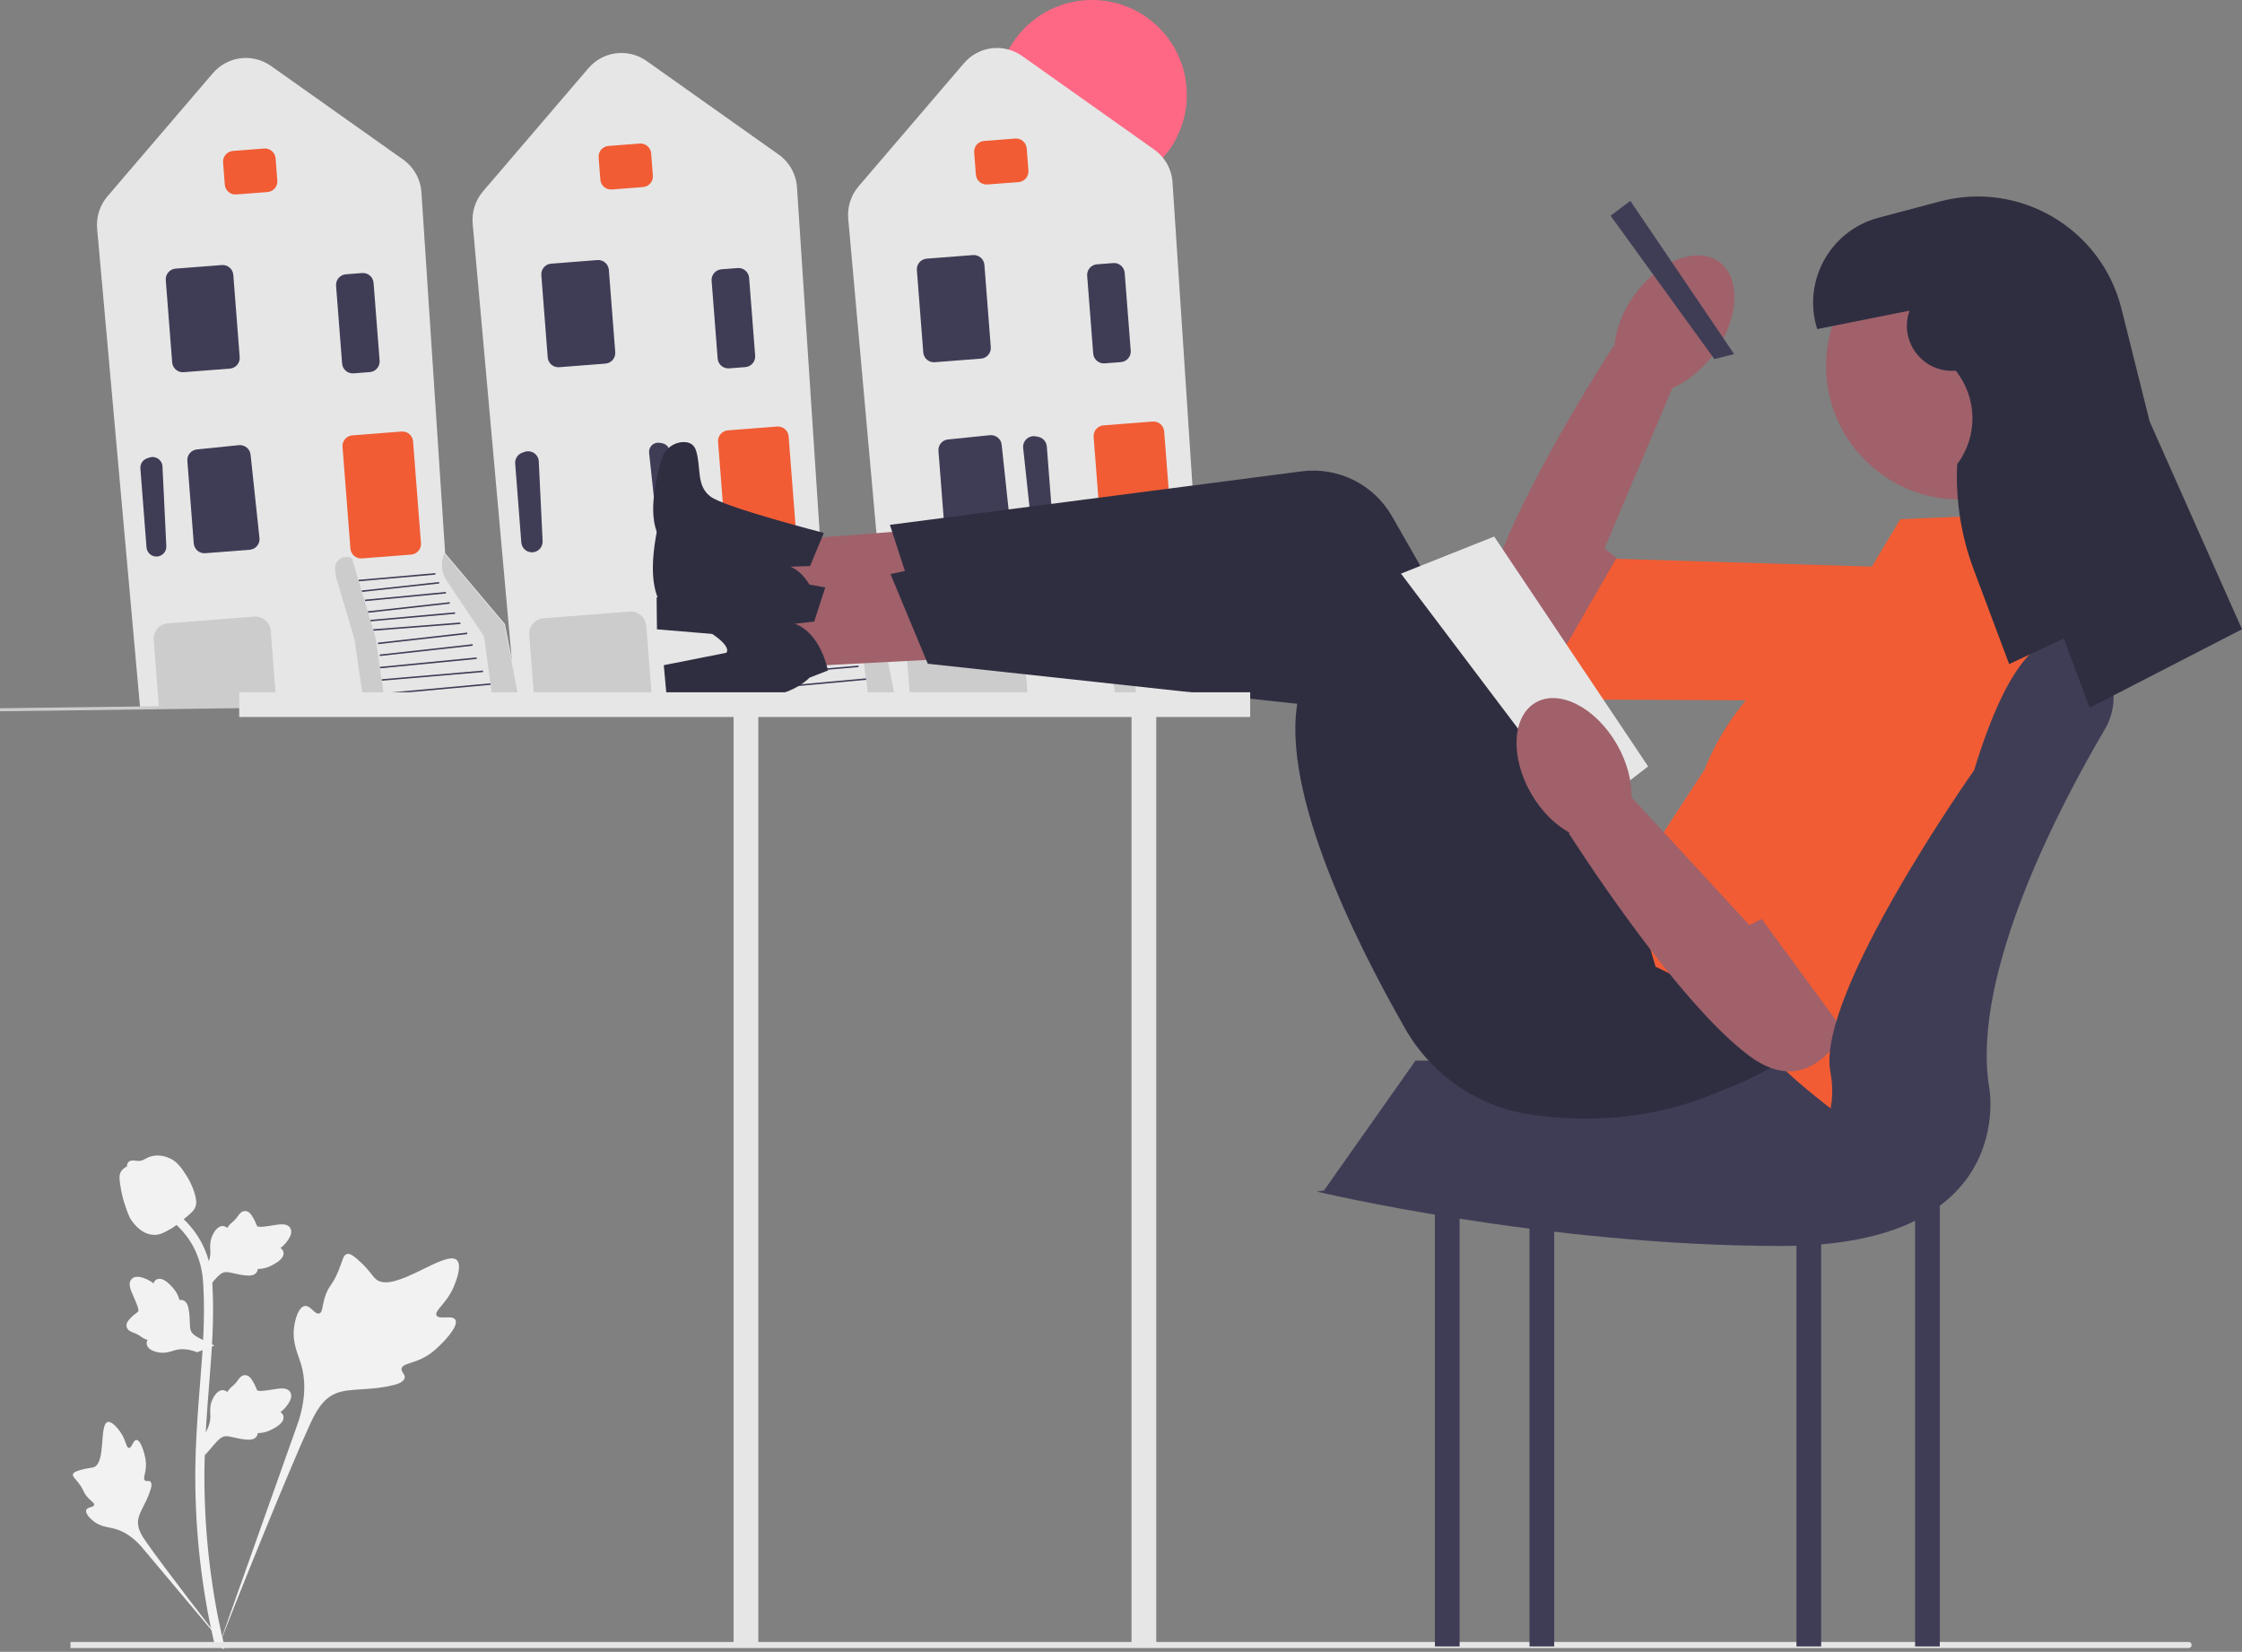 <svg xmlns="http://www.w3.org/2000/svg" width="616.256" height="454.003" viewBox="0 0 616.256 454.003" xmlns:xlink="http://www.w3.org/1999/xlink"><rect x="0" y="0" width="616.256" height="454.003" fill="#808080" stroke="none"/><g><circle cx="300.156" cy="26.067" r="26.066" fill="#ff6884"/><path d="M274.414,191.365l-29.455,.406-11.809-131.674c-.287-3.196,.746-6.427,2.833-8.865l28.963-33.837c4.054-4.736,10.948-5.591,16.036-1.986l36.276,25.702c2.959,2.097,4.793,5.375,5.031,8.994l6.521,99.209,16.407,19.421,.035,.041,4.197,21.554-75.036,1.035Z" fill="#e6e6e6"/><path d="M268.244,48.01l-.474-6.111c-.125-1.613,1.085-3.027,2.699-3.153l8.587-.666c1.613-.125,3.027,1.085,3.152,2.699l.474,6.111c.125,1.613-1.085,3.027-2.698,3.153l-8.587,.666c-1.613,.125-3.027-1.085-3.153-2.699Z" fill="#f15c34"/><path d="M253.775,96.858l-1.755-22.612c-.125-1.613,1.085-3.027,2.699-3.153l12.712-.987c1.613-.125,3.027,1.085,3.152,2.699l1.755,22.612c.125,1.613-1.085,3.027-2.698,3.153l-12.712,.987c-1.613,.125-3.027-1.085-3.153-2.699Z" fill="#3f3d56"/><path d="M286.617,147.557c-1.541,.065-2.876-1.086-3.041-2.619l-2.339-21.805c-.1-.931,.237-1.829,.923-2.466,.687-.636,1.608-.902,2.529-.733l.656,.122c1.305,.242,2.288,1.335,2.391,2.658l1.683,21.684c.062,.801-.197,1.573-.73,2.174-.509,.574-1.204,.919-1.965,.978-.035,.003-.071,.005-.107,.007Z" fill="#3f3d56"/><path d="M259.712,146.611l-1.76-22.677c-.124-1.601,1.03-2.983,2.627-3.147l11.532-1.178c1.6-.146,3.045,1.006,3.216,2.608l2.447,22.907c.085,.795-.15,1.572-.661,2.187-.511,.615-1.232,.988-2.029,1.05l-12.219,.948c-1.613,.125-3.027-1.085-3.153-2.698Z" fill="#3f3d56"/><path d="M329.204,156.807l10.305,15.396,2.445,18.024,7.246-.102-4.14-21.258-16.451-19.473h0c-1.103,2.407-.877,5.213,.595,7.413Z" fill="#ccc"/><rect x="311.86" y="186.409" width="29.482" height=".414" transform="translate(-15.627 30.494) rotate(-5.221)" fill="#3f3d56"/><rect x="311.313" y="182.756" width="27.952" height=".414" transform="translate(-14.4 28.367) rotate(-4.885)" fill="#3f3d56"/><rect x="310.803" y="179.252" width="26.741" height=".414" transform="translate(-15.854 32.233) rotate(-5.557)" fill="#3f3d56"/><rect x="310.759" y="175.74" width="25.69" height=".414" transform="translate(-17.449 36.807) rotate(-6.339)" fill="#3f3d56"/><rect x="310.271" y="172.51" width="24.684" height=".414" transform="translate(-17.363 37.341) rotate(-6.451)" fill="#3f3d56"/><rect x="309.01" y="169.281" width="24.027" height=".414" transform="translate(-12.152 25.347) rotate(-4.438)" fill="#3f3d56"/><rect x="308.233" y="166.593" width="23.352" height=".414" transform="translate(-13.583 29.151) rotate(-5.109)" fill="#3f3d56"/><rect x="307.508" y="164.014" width="22.639" height=".414" transform="translate(-16.183 36.208) rotate(-6.339)" fill="#3f3d56"/><rect x="306.734" y="161.016" width="22.346" height=".414" transform="translate(-13.863 30.892) rotate(-5.445)" fill="#3f3d56"/><rect x="305.817" y="158.388" width="21.404" height=".414" transform="translate(-15.336 35.271) rotate(-6.228)" fill="#3f3d56"/><rect x="304.972" y="155.698" width="21.206" height=".414" transform="translate(-12.381 28.081) rotate(-4.997)" fill="#3f3d56"/><path d="M302.774,148.042l-2.171-27.974c-.125-1.613,1.085-3.028,2.699-3.153l13.537-1.051c1.613-.125,3.027,1.085,3.152,2.699l2.171,27.974c.125,1.613-1.085,3.027-2.698,3.152l-13.537,1.051c-1.613,.125-3.027-1.085-3.153-2.698Z" fill="#f15c34"/><path d="M274.414,191.365l-24.081,.333-.194,.003-1.439-18.545c-.182-2.345,1.578-4.402,3.923-4.584l23.669-1.837c2.345-.182,4.401,1.578,4.583,3.924l1.559,20.084-.206,.016-7.814,.606Z" fill="#ccc"/><path d="M300.487,97.175l-1.659-21.375c-.125-1.613,1.085-3.027,2.699-3.153l4.462-.346c1.613-.125,3.027,1.085,3.152,2.699l1.659,21.375c.125,1.613-1.085,3.027-2.698,3.152l-4.462,.346c-1.613,.125-3.027-1.085-3.153-2.698Z" fill="#3f3d56"/><path d="M312.295,190.5l-2.646-18.054-5.057-17.037-1.399-4.664h0c-2.231-1.277-4.96,.548-4.634,3.097l.258,2.015,5.057,17.037,2.646,18.054" fill="#ccc"/><path d="M171.187,192.736l-29.454,.406-11.809-131.674c-.287-3.196,.746-6.427,2.833-8.865l28.964-33.837c4.054-4.737,10.948-5.591,16.036-1.986l36.276,25.702c2.959,2.097,4.793,5.375,5.031,8.994l6.521,99.209,16.407,19.421,.035,.041,4.197,21.554-75.037,1.035h0Z" fill="#e6e6e6"/><path d="M165.017,49.382l-.474-6.111c-.125-1.613,1.085-3.027,2.699-3.153l8.587-.666c1.613-.125,3.027,1.085,3.152,2.699l.474,6.111c.125,1.613-1.085,3.027-2.698,3.153l-8.587,.666c-1.613,.125-3.028-1.085-3.153-2.699Z" fill="#f15c34"/><path d="M150.549,98.229l-1.755-22.612c-.125-1.613,1.085-3.027,2.699-3.153l12.712-.987c1.613-.125,3.027,1.085,3.152,2.699l1.755,22.612c.125,1.613-1.085,3.027-2.698,3.153l-12.712,.987c-1.613,.125-3.028-1.085-3.153-2.699Z" fill="#3f3d56"/><path d="M179.215,122.342c-.59,.546-.879,1.318-.793,2.118l2.339,21.805c.142,1.317,1.289,2.305,2.612,2.25,.696-.026,1.322-.33,1.78-.846,.458-.516,.681-1.179,.627-1.868l-1.683-21.684c-.088-1.137-.933-2.076-2.054-2.283l-.656-.122c-.222-.041-.444-.053-.662-.036-.558,.043-1.086,.272-1.51,.665Z" fill="#3f3d56"/><path d="M144.348,151.134c-.619-.512-.995-1.235-1.057-2.035l-1.683-21.684c-.103-1.323,.7-2.555,1.952-2.995l.63-.222c.882-.309,1.835-.189,2.612,.334,.777,.523,1.248,1.359,1.293,2.294l1.053,21.905c.074,1.54-1.068,2.883-2.6,3.057-.035,.004-.071,.007-.107,.01-.761,.059-1.5-.175-2.093-.663Z" fill="#3f3d56"/><path d="M225.977,158.179l10.305,15.396,2.445,18.024,7.246-.102-4.14-21.258-16.451-19.473h0c-1.103,2.407-.877,5.213,.595,7.413Z" fill="#ccc"/><rect x="208.633" y="187.78" width="29.482" height=".414" transform="translate(-16.18 21.106) rotate(-5.221)" fill="#3f3d56"/><rect x="208.086" y="184.127" width="27.952" height=".414" transform="translate(-14.891 19.581) rotate(-4.885)" fill="#3f3d56"/><rect x="207.576" y="180.623" width="26.741" height=".414" transform="translate(-16.471 22.244) rotate(-5.557)" fill="#3f3d56"/><rect x="207.532" y="177.111" width="25.69" height=".414" transform="translate(-18.231 25.418) rotate(-6.339)" fill="#3f3d56"/><rect x="207.044" y="173.881" width="24.684" height=".414" transform="translate(-18.171 25.752) rotate(-6.451)" fill="#3f3d56"/><rect x="205.783" y="170.653" width="24.027" height=".414" transform="translate(-12.567 17.364) rotate(-4.438)" fill="#3f3d56"/><rect x="205.007" y="167.964" width="23.352" height=".414" transform="translate(-14.115 19.964) rotate(-5.109)" fill="#3f3d56"/><rect x="204.281" y="165.385" width="22.639" height=".414" transform="translate(-16.966 24.819) rotate(-6.339)" fill="#3f3d56"/><rect x="203.507" y="162.387" width="22.346" height=".414" transform="translate(-14.459 21.104) rotate(-5.445)" fill="#3f3d56"/><rect x="202.59" y="159.759" width="21.404" height=".414" transform="translate(-16.094 24.082) rotate(-6.228)" fill="#3f3d56"/><rect x="201.745" y="157.069" width="21.206" height=".414" transform="translate(-12.893 19.095) rotate(-4.997)" fill="#3f3d56"/><path d="M199.548,149.413l-2.171-27.974c-.125-1.613,1.085-3.028,2.699-3.153l13.537-1.051c1.613-.125,3.027,1.085,3.152,2.699l2.171,27.974c.125,1.613-1.085,3.027-2.698,3.152l-13.537,1.051c-1.613,.125-3.027-1.085-3.153-2.698Z" fill="#f15c34"/><path d="M171.187,192.736l-24.081,.333-.194,.002-1.439-18.545c-.182-2.345,1.578-4.402,3.923-4.584l23.669-1.837c2.345-.182,4.401,1.578,4.583,3.924l1.559,20.084-.206,.016-7.814,.606Z" fill="#ccc"/><path d="M197.26,98.546l-1.659-21.374c-.125-1.613,1.085-3.027,2.699-3.153l4.462-.346c1.613-.125,3.027,1.085,3.152,2.699l1.659,21.374c.125,1.613-1.085,3.027-2.698,3.153l-4.462,.346c-1.613,.125-3.027-1.085-3.153-2.699Z" fill="#3f3d56"/><path d="M209.068,191.871l-2.646-18.054-5.057-17.037-1.399-4.664h0c-2.231-1.277-4.96,.548-4.634,3.097l.258,2.015,5.057,17.037,2.646,18.054" fill="#ccc"/><path d="M67.96,194.107l-29.454,.406L26.696,62.839c-.287-3.196,.746-6.427,2.833-8.865L58.492,20.137c4.054-4.737,10.948-5.59,16.035-1.986l36.277,25.702c2.959,2.097,4.793,5.375,5.031,8.994l6.522,99.209,16.407,19.421,.034,.041,4.198,21.554-75.037,1.035Z" fill="#e6e6e6"/><path d="M61.79,50.753l-.474-6.111c-.125-1.613,1.085-3.027,2.699-3.153l8.587-.666c1.613-.125,3.027,1.085,3.152,2.699l.474,6.111c.125,1.613-1.085,3.027-2.698,3.153l-8.587,.666c-1.613,.125-3.028-1.085-3.153-2.699Z" fill="#f15c34"/><path d="M47.322,99.6l-1.755-22.612c-.125-1.613,1.085-3.027,2.699-3.153l12.712-.987c1.613-.125,3.027,1.085,3.152,2.699l1.755,22.612c.125,1.613-1.085,3.027-2.698,3.153l-12.712,.987c-1.613,.125-3.028-1.085-3.153-2.699Z" fill="#3f3d56"/><path d="M40.403,125.986l.629-.221c1.722-.605,3.541,.619,3.629,2.442l1.053,21.905c.069,1.436-.989,2.679-2.417,2.841h0c-1.534,.174-2.907-.96-3.027-2.499l-1.683-21.684c-.096-1.232,.649-2.374,1.815-2.784v0Z" fill="#3f3d56"/><path d="M53.258,149.354l-1.76-22.677c-.124-1.601,1.03-2.983,2.628-3.147l11.532-1.178c1.608-.151,3.045,1.006,3.216,2.608l2.447,22.907c.085,.795-.15,1.572-.661,2.187-.511,.615-1.232,.988-2.03,1.05l-12.219,.948c-1.613,.125-3.028-1.085-3.153-2.698Z" fill="#3f3d56"/><path d="M122.75,159.55l10.305,15.396,2.445,18.024,7.246-.102-4.14-21.258-16.451-19.473h0c-1.103,2.407-.877,5.213,.595,7.413Z" fill="#ccc"/><rect x="105.406" y="189.151" width="29.482" height=".414" transform="translate(-16.733 11.719) rotate(-5.221)" fill="#3f3d56"/><rect x="104.86" y="185.498" width="27.952" height=".414" transform="translate(-15.383 10.795) rotate(-4.885)" fill="#3f3d56"/><rect x="104.349" y="181.994" width="26.741" height=".414" transform="translate(-17.089 12.255) rotate(-5.557)" fill="#3f3d56"/><rect x="104.305" y="178.482" width="25.69" height=".414" transform="translate(-19.014 14.028) rotate(-6.339)" fill="#3f3d56"/><rect x="103.817" y="175.252" width="24.684" height=".414" transform="translate(-18.978 14.162) rotate(-6.451)" fill="#3f3d56"/><rect x="102.557" y="172.024" width="24.027" height=".414" transform="translate(-12.983 9.381) rotate(-4.438)" fill="#3f3d56"/><rect x="101.78" y="169.336" width="23.352" height=".414" transform="translate(-14.647 10.777) rotate(-5.109)" fill="#3f3d56"/><rect x="101.054" y="166.756" width="22.639" height=".414" transform="translate(-17.749 13.429) rotate(-6.339)" fill="#3f3d56"/><rect x="100.28" y="163.758" width="22.346" height=".414" transform="translate(-15.055 11.315) rotate(-5.445)" fill="#3f3d56"/><rect x="99.363" y="161.13" width="21.404" height=".414" transform="translate(-16.852 12.892) rotate(-6.228)" fill="#3f3d56"/><rect x="98.519" y="158.441" width="21.206" height=".414" transform="translate(-13.405 10.108) rotate(-4.997)" fill="#3f3d56"/><path d="M96.321,150.784l-2.171-27.974c-.125-1.613,1.085-3.028,2.699-3.153l13.537-1.051c1.613-.125,3.027,1.085,3.152,2.699l2.171,27.974c.125,1.613-1.085,3.027-2.698,3.152l-13.537,1.051c-1.613,.125-3.028-1.085-3.153-2.698Z" fill="#f15c34"/><path d="M67.96,194.107l-24.081,.333-.194,.002-1.439-18.545c-.182-2.345,1.578-4.402,3.923-4.584l23.669-1.837c2.345-.182,4.401,1.578,4.583,3.924l1.559,20.084-.206,.016-7.814,.606Z" fill="#ccc"/><path d="M94.033,99.917l-1.659-21.374c-.125-1.613,1.085-3.027,2.699-3.153l4.461-.346c1.613-.125,3.027,1.085,3.152,2.699l1.659,21.374c.125,1.613-1.085,3.027-2.698,3.153l-4.461,.346c-1.613,.125-3.028-1.085-3.153-2.699Z" fill="#3f3d56"/><path d="M105.841,193.243l-2.646-18.054-5.057-17.037-1.399-4.664h0c-2.231-1.277-4.96,.548-4.634,3.097l.258,2.015,5.057,17.037,2.646,18.054" fill="#ccc"/><rect x="-.01" y="192.222" width="377.246" height=".828" transform="translate(-2.481 2.461) rotate(-.743)" fill="#ccc"/></g><g><g><path d="M125.157,362.737c-.844-1.424-4.497,.101-5.168-1.191-.669-1.287,2.724-3.249,4.663-7.73,.35-.808,2.553-5.9,.922-7.472-3.092-2.978-17.24,9.313-22.191,5.29-1.087-.883-1.846-2.645-5.134-5.506-1.308-1.138-2.099-1.652-2.865-1.461-1.086,.271-1.172,1.725-2.337,4.584-1.747,4.287-2.78,4.028-3.798,7.449-.756,2.539-.583,4.016-1.472,4.303-1.258,.407-2.416-2.286-4.011-2.045-1.627,.246-2.611,3.382-2.922,5.73-.583,4.406,1.035,7.313,1.932,10.371,.975,3.322,1.553,8.375-.698,15.528l-22.277,62.766c4.918-12.879,19.158-48.185,25.142-61.305,1.727-3.787,3.635-7.629,7.551-9.145,3.77-1.46,8.949-.588,15.55-2.179,.771-.186,2.911-.73,3.18-1.988,.223-1.04-1.036-1.621-.842-2.595,.259-1.307,2.734-1.323,5.775-2.831,2.144-1.063,3.48-2.328,4.629-3.415,.346-.328,5.495-5.262,4.371-7.157h-0Z" fill="#f2f2f2"/><path d="M37.512,395.78c-.942,.004-1.248,2.236-2.076,2.193-.825-.043-.808-2.275-2.448-4.519-.296-.405-2.159-2.955-3.401-2.608-2.354,.658-.404,11.148-3.806,12.418-.747,.279-1.831,.143-4.184,.931-.936,.314-1.417,.554-1.544,.985-.18,.611,.508,1.073,1.575,2.47,1.6,2.094,1.175,2.527,2.56,4.013,1.028,1.104,1.803,1.445,1.687,1.964-.163,.735-1.819,.526-2.161,1.379-.349,.87,.907,2.257,1.969,3.087,1.994,1.558,3.888,1.602,5.647,2.044,1.912,.48,4.559,1.654,7.42,4.823l24.378,29.044c-4.902-6.13-18.122-23.306-22.835-30.029-1.361-1.941-2.696-3.985-2.31-6.345,.371-2.272,2.293-4.562,3.417-8.261,.131-.432,.481-1.639-.058-2.134-.446-.409-1.095,.041-1.517-.335-.567-.504,.14-1.724,.277-3.651,.097-1.359-.138-2.38-.341-3.258-.061-.265-.997-4.215-2.251-4.21v0h-0Z" fill="#f2f2f2"/><path d="M56.312,400l-.568-5.068,.259-.384c1.2-1.777,1.812-3.512,1.819-5.159,.001-.262-.011-.524-.023-.79-.049-1.057-.11-2.371,.575-3.903,.384-.854,1.463-2.831,3.086-2.587,.437,.061,.767,.262,1.018,.497,.037-.059,.075-.117,.115-.181,.505-.771,.905-1.101,1.291-1.419,.296-.245,.602-.497,1.082-1.094,.21-.262,.374-.492,.513-.685,.42-.585,.968-1.282,1.935-1.27,1.033,.049,1.574,.903,1.932,1.468,.64,1.008,.93,1.735,1.122,2.217,.07,.176,.149,.374,.19,.436,.333,.489,3.038,.032,4.057-.135,2.289-.382,4.27-.712,5.087,.732,.585,1.033,.151,2.398-1.33,4.168-.461,.551-.952,.969-1.388,1.297,.361,.215,.684,.546,.815,1.065h0c.308,1.228-.748,2.459-3.137,3.663-.593,.301-1.392,.702-2.512,.896-.527,.091-1.002,.113-1.408,.125-.009,.235-.064,.489-.207,.751-.42,.771-1.293,1.138-2.61,1.05-1.449-.076-2.642-.352-3.694-.595-.919-.21-1.711-.389-2.332-.347-1.153,.093-2.041,1.016-3.083,2.212l-2.603,3.042h-0Z" fill="#f2f2f2"/><path d="M58.946,369.824l-4.758,1.835-.437-.153c-2.023-.71-3.857-.862-5.452-.451-.254,.065-.504,.143-.759,.223-1.01,.315-2.266,.708-3.922,.434-.924-.155-3.11-.697-3.285-2.329-.052-.438,.059-.809,.222-1.111-.066-.021-.133-.042-.204-.065-.874-.293-1.295-.597-1.7-.889-.312-.224-.633-.456-1.332-.769-.307-.137-.571-.237-.793-.322-.672-.258-1.486-.611-1.719-1.549-.215-1.011,.474-1.751,.93-2.241,.813-.875,1.442-1.34,1.86-1.648,.153-.112,.324-.239,.373-.294,.389-.446-.74-2.947-1.159-3.891-.95-2.118-1.772-3.95-.582-5.106,.851-.828,2.282-.754,4.369,.229,.65,.307,1.179,.675,1.607,1.013,.117-.404,.354-.8,.823-1.058h0c1.11-.61,2.569,.099,4.339,2.105,.442,.498,1.033,1.169,1.504,2.203,.221,.487,.363,.941,.478,1.331,.229-.051,.49-.063,.779,.009,.852,.21,1.429,.962,1.678,2.258,.294,1.421,.329,2.645,.362,3.724,.03,.942,.058,1.753,.255,2.344,.382,1.091,1.5,1.717,2.922,2.421l3.603,1.746-0,0Z" fill="#f2f2f2"/><path d="M56.312,354.893l-.568-5.068,.259-.384c1.2-1.777,1.812-3.512,1.819-5.159,.001-.262-.011-.524-.023-.79-.049-1.057-.11-2.371,.575-3.903,.384-.854,1.463-2.831,3.086-2.587,.437,.061,.767,.262,1.018,.497,.037-.059,.075-.117,.115-.181,.505-.771,.905-1.101,1.291-1.419,.296-.245,.602-.497,1.082-1.094,.21-.262,.374-.492,.513-.685,.42-.585,.968-1.282,1.935-1.27,1.033,.049,1.574,.903,1.932,1.468,.64,1.008,.93,1.735,1.122,2.217,.07,.176,.149,.374,.19,.436,.333,.489,3.038,.032,4.057-.135,2.289-.382,4.27-.712,5.087,.732,.585,1.033,.151,2.398-1.33,4.168-.461,.551-.952,.969-1.388,1.297,.361,.215,.684,.546,.815,1.065h0c.308,1.228-.748,2.459-3.137,3.663-.593,.301-1.392,.702-2.512,.896-.527,.091-1.002,.113-1.408,.125-.009,.235-.064,.489-.207,.751-.42,.771-1.293,1.138-2.61,1.05-1.449-.076-2.642-.352-3.694-.595-.919-.21-1.711-.389-2.332-.347-1.153,.093-2.041,1.016-3.083,2.212l-2.603,3.042h-0Z" fill="#f2f2f2"/><path d="M61.498,453.271l-1.062-.666-.257-1.226,.257,1.226-1.238,.142c-.02-.115-.087-.379-.188-.793-.554-2.266-2.244-9.162-3.654-20.023-.984-7.581-1.541-15.376-1.656-23.17-.115-7.807,.255-13.717,.551-18.467,.224-3.583,.496-6.994,.762-10.317,.71-8.878,1.379-17.265,.881-26.55-.11-2.073-.341-6.387-2.862-10.978-1.462-2.663-3.476-5.027-5.987-7.023l1.561-1.963c2.771,2.207,5,4.826,6.623,7.782,2.795,5.09,3.047,9.791,3.168,12.05,.507,9.449-.17,17.916-.887,26.88-.264,3.311-.536,6.708-.759,10.276-.294,4.706-.66,10.565-.546,18.271,.113,7.701,.663,15.4,1.634,22.886,1.392,10.724,3.058,17.517,3.605,19.749,.291,1.192,.352,1.441,.054,1.914v-0h0Z" fill="#f2f2f2"/><path d="M42.448,339.407c-.103,0-.207-.002-.312-.01-2.134-.115-4.11-1.392-5.875-3.796-.827-1.131-1.251-2.42-2.095-4.992-.131-.396-.767-2.408-1.154-5.176-.253-1.808-.221-2.565,.137-3.233,.398-.744,1.041-1.263,1.766-1.613-.032-.24-.006-.487,.098-.739,.427-1.045,1.563-.908,2.177-.842,.311,.039,.699,.091,1.117,.069,.658-.032,1.012-.228,1.548-.521,.513-.281,1.15-.631,2.096-.825,1.865-.389,3.427,.14,3.942,.313,2.71,.903,4.046,3.01,5.593,5.45,.308,.489,1.367,2.271,2.065,4.713,.504,1.762,.433,2.545,.281,3.128-.308,1.197-1.036,1.882-2.885,3.394-1.931,1.583-2.9,2.376-3.732,2.858-1.937,1.118-3.153,1.821-4.768,1.821v0Z" fill="#f2f2f2"/></g><path d="M602.413,452.131h0c0,.464-.376,.84-.84,.84H19.373v-1.68H601.573c.464,0,.84,.376,.84,.84Z" fill="#e6e6e6"/><g><g><path d="M434.34,186.597s-31.339,3.769-26.053-21.009,35.259-70.545,35.259-70.545l17.009,9.539-19.527,46.158,8.406,6.632-15.094,29.226v-0Z" fill="#a0616a"/><polygon points="537.039 156.431 532.623 192.751 421.965 192.209 444.19 153.584 537.039 156.431" fill="#f15c34"/><ellipse cx="460.23" cy="89.061" rx="21.062" ry="13.588" transform="translate(119.883 411.408) rotate(-54.396)" fill="#a0616a"/></g><rect x="526.399" y="294.903" width="6.794" height="157.624" fill="#3f3d56"/><rect x="493.787" y="294.903" width="6.794" height="157.624" fill="#3f3d56"/><rect x="311.024" y="195.708" width="6.794" height="256.819" fill="#e6e6e6"/><rect x="420.41" y="294.903" width="6.794" height="157.624" fill="#3f3d56"/><rect x="394.41" y="294.903" width="6.794" height="157.624" fill="#3f3d56"/><polygon points="520.284 291.506 389.082 291.506 363.914 327.205 494.466 334.988 520.284 291.506" fill="#3f3d56"/><g><g><polygon points="280.04 169.363 280.636 143.473 201.451 149.564 201.046 167.107 280.04 169.363" fill="#a0616a"/><path d="M226.448,146.471l-3.787,9.112-5.439,.174s6.368,1.95,8.138,13.522l-5.226,1.567s-5.019,4.683-14.401,4.228l-25.155-2.104-.097-8.769,17.386-2.009s3.874-2.549-15.303-13.027c0,0-6.353-3.885-.639-23.068,.785-2.637,3.157-4.53,5.908-4.59,1.518-.033,2.94,.512,3.508,2.398,1.445,4.799-.017,9.584,3.955,12.579s31.154,9.988,31.154,9.988l0-0Z" fill="#2f2e41"/></g><path d="M510.465,268.342s-27.322,46.469-89.145,38.095c-14.712-1.993-27.656-10.74-35.03-23.626-14.253-24.906-35.896-68.515-28.88-93.209l-104.562-19.956-8.238-25.394,113.163-14.7c10.01-1.3,19.815,3.567,24.83,12.327l55.124,96.268,16.433,1.794,56.305,28.401v0Z" fill="#2f2e41"/></g><g><g><polygon points="282.104 179.961 280.615 154.108 202.177 166.549 203.184 184.068 282.104 179.961" fill="#a0616a"/><path d="M226.844,161.455l-3.042,9.387-5.408,.611s6.505,1.432,9.199,12.824l-5.083,1.982s-4.626,5.071-14.014,5.373l-25.243-.074-.802-8.733,17.168-3.401s3.656-2.852-16.302-11.753c0,0-6.645-3.361-2.493-22.942,.571-2.691,2.783-4.77,5.519-5.05,1.51-.155,2.972,.274,3.69,2.108,1.827,4.667,.754,9.554,4.954,12.22s31.856,7.45,31.856,7.45l-0,0Z" fill="#2f2e41"/></g><path d="M519.746,260.081s-23.495,48.517-85.792,45.143c-14.825-.803-28.43-8.48-36.817-20.731-16.211-23.678-41.292-65.405-36.285-90.583l-105.829-11.479-10.255-24.649,111.613-23.756c9.873-2.101,20.038,1.962,25.742,10.289l62.691,91.521,16.524,.466,58.408,23.779h0Z" fill="#2f2e41"/></g><polygon points="448.127 55.208 442.692 59.284 471.227 98.69 476.663 97.331 448.127 55.208" fill="#3f3d56"/><path d="M522.323,142.714l31.253-1.359,13.588,61.147s-28.535,107.348-62.506,103.271c0,0-21.062-15.627-21.062-21.062s-28.535-19.024-28.535-19.024l-6.794-23.1,20.382-31.253s8.153-24.459,35.33-38.047l18.344-30.574-0,0Z" fill="#f15c34"/><polygon points="343.636 190.273 65.756 190.273 65.756 197.067 201.639 197.067 201.639 452.527 208.433 452.527 208.433 197.067 343.636 197.067 343.636 190.273" fill="#e6e6e6"/><circle cx="538.628" cy="100.59" r="36.688" fill="#a0616a"/><polygon points="410.706 147.47 385.081 157.661 435.357 224.243 453.022 210.655 410.706 147.47" fill="#e6e6e6"/><g><path d="M510.772,275.2s-9.512,30.098-29.894,15.049-49.683-61.249-49.683-61.249l15.712-11.55,33.971,36.849,9.512-4.916,20.382,25.818,0,0Z" fill="#a0616a"/><polygon points="525.72 169.211 556.973 188.234 510.772 288.788 480.878 248.023 525.72 169.211" fill="#f15c34"/><ellipse cx="432.64" cy="211.335" rx="13.588" ry="21.062" transform="translate(-47.705 244.633) rotate(-30)" fill="#a0616a"/></g><path d="M542.641,211.672c9.416-30.869,19.521-40.637,30.144-34.521,8.086,4.655,10.52,15.252,5.781,23.289-12.079,20.487-36.97,67.428-31.785,98.539,0,0,8.153,43.483-57.071,43.483s-127.73-14.947-127.73-14.947l33.971-5.435,77.254,5.518c17.651,1.261,32.527-13.842,30.169-31.379-.078-.579-.17-1.164-.278-1.756-3.873-21.301,39.545-82.79,39.545-82.79v0Z" fill="#3f3d56"/></g><path d="M524.878,85.381c-2.997,8.392,3.588,17.106,12.48,16.513l.212-.014h0c5.977,7.471,6.142,18.04,.401,25.694h0c-.472,9.865,1.074,19.723,4.542,28.971l9.744,25.983,15-7,7.118,19,41.882-21.575-25.383-57.111-7.746-30.984c-5.511-22.044-27.997-35.313-49.958-29.479l-16.849,4.475c-13.311,3.536-20.972,17.472-16.825,30.605v0l25.383-5.077" fill="#2f2e41"/></g></svg>